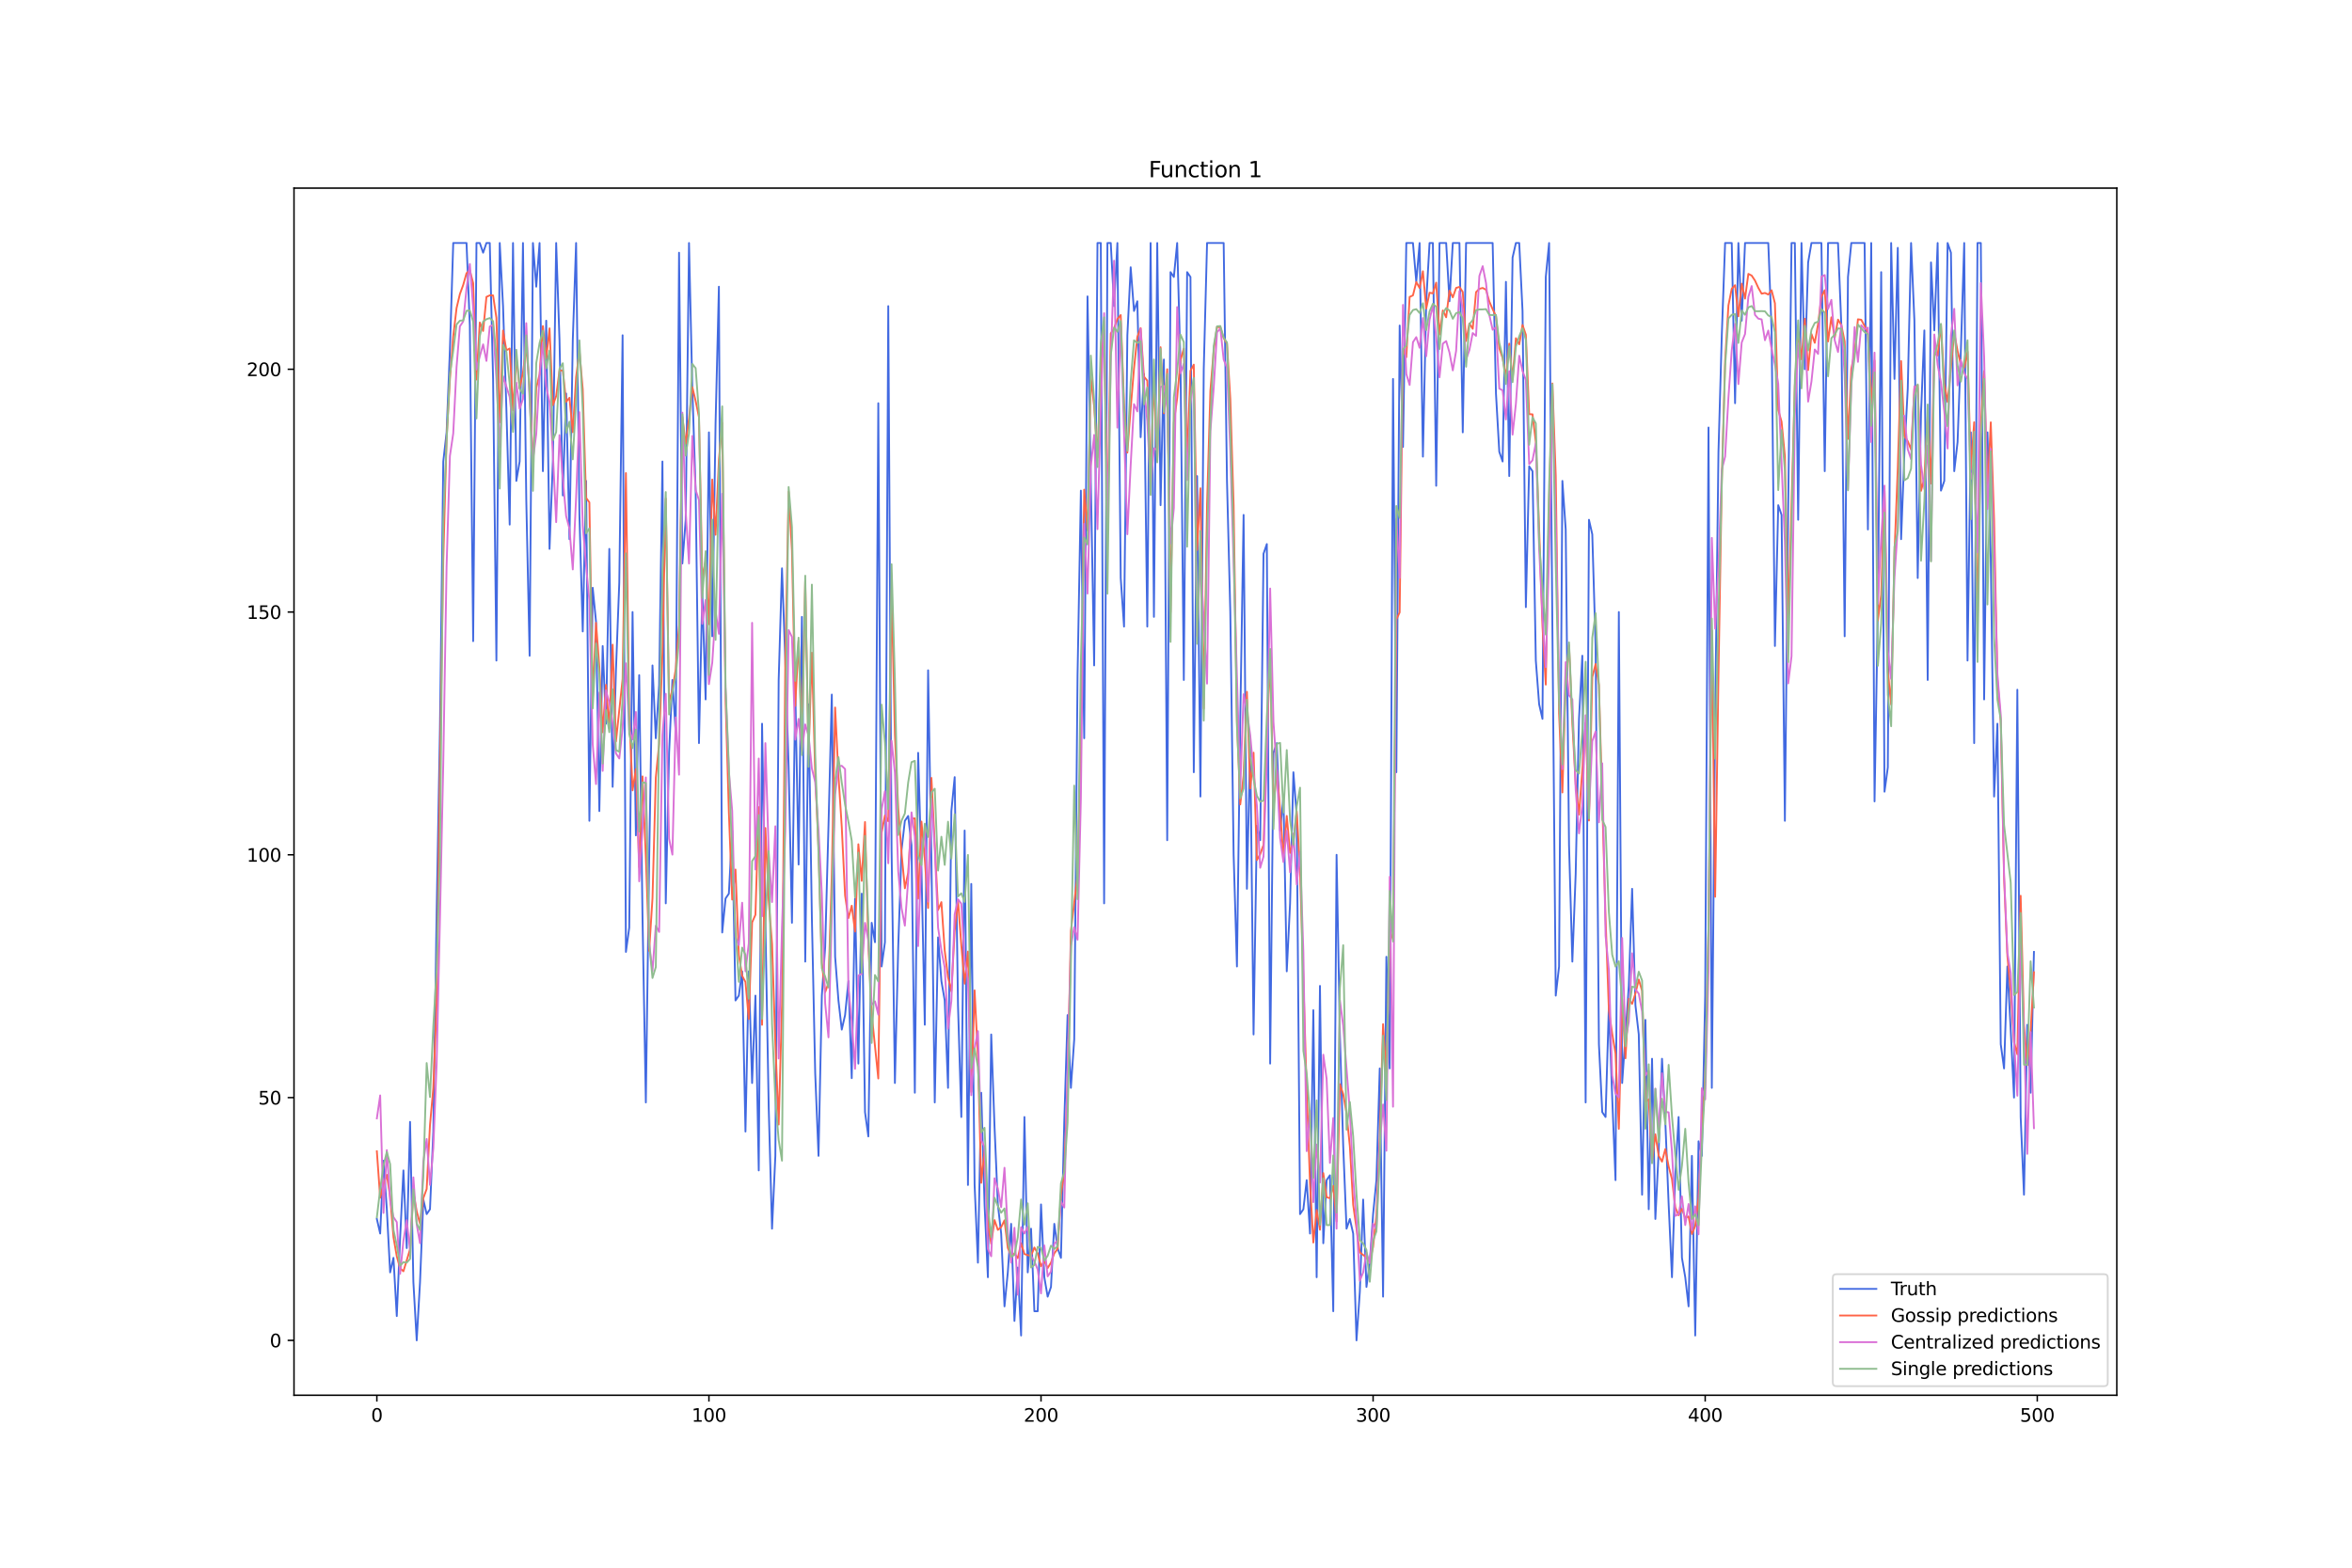 <?xml version="1.0" encoding="utf-8" standalone="no"?>
<!DOCTYPE svg PUBLIC "-//W3C//DTD SVG 1.1//EN"
  "http://www.w3.org/Graphics/SVG/1.1/DTD/svg11.dtd">
<svg xmlns:xlink="http://www.w3.org/1999/xlink" width="1296pt" height="864pt" viewBox="0 0 1296 864" xmlns="http://www.w3.org/2000/svg" version="1.1">
 <defs>
  <style type="text/css">*{stroke-linejoin: round; stroke-linecap: butt}</style>
 </defs>
 <g id="figure_1">
  <g id="patch_1">
   <path d="M 0 864 
L 1296 864 
L 1296 0 
L 0 0 
z
" style="fill: #ffffff"/>
  </g>
  <g id="axes_1">
   <g id="patch_2">
    <path d="M 162 768.96 
L 1166.4 768.96 
L 1166.4 103.68 
L 162 103.68 
z
" style="fill: #ffffff"/>
   </g>
   <g id="matplotlib.axis_1">
    <g id="xtick_1">
     <g id="line2d_1">
      <defs>
       <path id="me16c5928e4" d="M 0 0 
L 0 3.5 
" style="stroke: #000000; stroke-width: 0.8"/>
      </defs>
      <g>
       <use xlink:href="#me16c5928e4" x="207.655" y="768.96" style="stroke: #000000; stroke-width: 0.8"/>
      </g>
     </g>
     <g id="text_1">
      <!-- 0 -->
      <g transform="translate(204.473 783.558) scale(0.1 -0.1)">
       <defs>
        <path id="DejaVuSans-30" d="M 2034 4250 
Q 1547 4250 1301 3770 
Q 1056 3291 1056 2328 
Q 1056 1369 1301 889 
Q 1547 409 2034 409 
Q 2525 409 2770 889 
Q 3016 1369 3016 2328 
Q 3016 3291 2770 3770 
Q 2525 4250 2034 4250 
z
M 2034 4750 
Q 2819 4750 3233 4129 
Q 3647 3509 3647 2328 
Q 3647 1150 3233 529 
Q 2819 -91 2034 -91 
Q 1250 -91 836 529 
Q 422 1150 422 2328 
Q 422 3509 836 4129 
Q 1250 4750 2034 4750 
z
" transform="scale(0.016)"/>
       </defs>
       <use xlink:href="#DejaVuSans-30"/>
      </g>
     </g>
    </g>
    <g id="xtick_2">
     <g id="line2d_2">
      <g>
       <use xlink:href="#me16c5928e4" x="390.639" y="768.96" style="stroke: #000000; stroke-width: 0.8"/>
      </g>
     </g>
     <g id="text_2">
      <!-- 100 -->
      <g transform="translate(381.095 783.558) scale(0.1 -0.1)">
       <defs>
        <path id="DejaVuSans-31" d="M 794 531 
L 1825 531 
L 1825 4091 
L 703 3866 
L 703 4441 
L 1819 4666 
L 2450 4666 
L 2450 531 
L 3481 531 
L 3481 0 
L 794 0 
L 794 531 
z
" transform="scale(0.016)"/>
       </defs>
       <use xlink:href="#DejaVuSans-31"/>
       <use xlink:href="#DejaVuSans-30" x="63.623"/>
       <use xlink:href="#DejaVuSans-30" x="127.246"/>
      </g>
     </g>
    </g>
    <g id="xtick_3">
     <g id="line2d_3">
      <g>
       <use xlink:href="#me16c5928e4" x="573.623" y="768.96" style="stroke: #000000; stroke-width: 0.8"/>
      </g>
     </g>
     <g id="text_3">
      <!-- 200 -->
      <g transform="translate(564.079 783.558) scale(0.1 -0.1)">
       <defs>
        <path id="DejaVuSans-32" d="M 1228 531 
L 3431 531 
L 3431 0 
L 469 0 
L 469 531 
Q 828 903 1448 1529 
Q 2069 2156 2228 2338 
Q 2531 2678 2651 2914 
Q 2772 3150 2772 3378 
Q 2772 3750 2511 3984 
Q 2250 4219 1831 4219 
Q 1534 4219 1204 4116 
Q 875 4013 500 3803 
L 500 4441 
Q 881 4594 1212 4672 
Q 1544 4750 1819 4750 
Q 2544 4750 2975 4387 
Q 3406 4025 3406 3419 
Q 3406 3131 3298 2873 
Q 3191 2616 2906 2266 
Q 2828 2175 2409 1742 
Q 1991 1309 1228 531 
z
" transform="scale(0.016)"/>
       </defs>
       <use xlink:href="#DejaVuSans-32"/>
       <use xlink:href="#DejaVuSans-30" x="63.623"/>
       <use xlink:href="#DejaVuSans-30" x="127.246"/>
      </g>
     </g>
    </g>
    <g id="xtick_4">
     <g id="line2d_4">
      <g>
       <use xlink:href="#me16c5928e4" x="756.607" y="768.96" style="stroke: #000000; stroke-width: 0.8"/>
      </g>
     </g>
     <g id="text_4">
      <!-- 300 -->
      <g transform="translate(747.063 783.558) scale(0.1 -0.1)">
       <defs>
        <path id="DejaVuSans-33" d="M 2597 2516 
Q 3050 2419 3304 2112 
Q 3559 1806 3559 1356 
Q 3559 666 3084 287 
Q 2609 -91 1734 -91 
Q 1441 -91 1130 -33 
Q 819 25 488 141 
L 488 750 
Q 750 597 1062 519 
Q 1375 441 1716 441 
Q 2309 441 2620 675 
Q 2931 909 2931 1356 
Q 2931 1769 2642 2001 
Q 2353 2234 1838 2234 
L 1294 2234 
L 1294 2753 
L 1863 2753 
Q 2328 2753 2575 2939 
Q 2822 3125 2822 3475 
Q 2822 3834 2567 4026 
Q 2313 4219 1838 4219 
Q 1578 4219 1281 4162 
Q 984 4106 628 3988 
L 628 4550 
Q 988 4650 1302 4700 
Q 1616 4750 1894 4750 
Q 2613 4750 3031 4423 
Q 3450 4097 3450 3541 
Q 3450 3153 3228 2886 
Q 3006 2619 2597 2516 
z
" transform="scale(0.016)"/>
       </defs>
       <use xlink:href="#DejaVuSans-33"/>
       <use xlink:href="#DejaVuSans-30" x="63.623"/>
       <use xlink:href="#DejaVuSans-30" x="127.246"/>
      </g>
     </g>
    </g>
    <g id="xtick_5">
     <g id="line2d_5">
      <g>
       <use xlink:href="#me16c5928e4" x="939.591" y="768.96" style="stroke: #000000; stroke-width: 0.8"/>
      </g>
     </g>
     <g id="text_5">
      <!-- 400 -->
      <g transform="translate(930.047 783.558) scale(0.1 -0.1)">
       <defs>
        <path id="DejaVuSans-34" d="M 2419 4116 
L 825 1625 
L 2419 1625 
L 2419 4116 
z
M 2253 4666 
L 3047 4666 
L 3047 1625 
L 3713 1625 
L 3713 1100 
L 3047 1100 
L 3047 0 
L 2419 0 
L 2419 1100 
L 313 1100 
L 313 1709 
L 2253 4666 
z
" transform="scale(0.016)"/>
       </defs>
       <use xlink:href="#DejaVuSans-34"/>
       <use xlink:href="#DejaVuSans-30" x="63.623"/>
       <use xlink:href="#DejaVuSans-30" x="127.246"/>
      </g>
     </g>
    </g>
    <g id="xtick_6">
     <g id="line2d_6">
      <g>
       <use xlink:href="#me16c5928e4" x="1122.575" y="768.96" style="stroke: #000000; stroke-width: 0.8"/>
      </g>
     </g>
     <g id="text_6">
      <!-- 500 -->
      <g transform="translate(1113.032 783.558) scale(0.1 -0.1)">
       <defs>
        <path id="DejaVuSans-35" d="M 691 4666 
L 3169 4666 
L 3169 4134 
L 1269 4134 
L 1269 2991 
Q 1406 3038 1543 3061 
Q 1681 3084 1819 3084 
Q 2600 3084 3056 2656 
Q 3513 2228 3513 1497 
Q 3513 744 3044 326 
Q 2575 -91 1722 -91 
Q 1428 -91 1123 -41 
Q 819 9 494 109 
L 494 744 
Q 775 591 1075 516 
Q 1375 441 1709 441 
Q 2250 441 2565 725 
Q 2881 1009 2881 1497 
Q 2881 1984 2565 2268 
Q 2250 2553 1709 2553 
Q 1456 2553 1204 2497 
Q 953 2441 691 2322 
L 691 4666 
z
" transform="scale(0.016)"/>
       </defs>
       <use xlink:href="#DejaVuSans-35"/>
       <use xlink:href="#DejaVuSans-30" x="63.623"/>
       <use xlink:href="#DejaVuSans-30" x="127.246"/>
      </g>
     </g>
    </g>
   </g>
   <g id="matplotlib.axis_2">
    <g id="ytick_1">
     <g id="line2d_7">
      <defs>
       <path id="mf825d1dcf9" d="M 0 0 
L -3.5 0 
" style="stroke: #000000; stroke-width: 0.8"/>
      </defs>
      <g>
       <use xlink:href="#mf825d1dcf9" x="162" y="738.72" style="stroke: #000000; stroke-width: 0.8"/>
      </g>
     </g>
     <g id="text_7">
      <!-- 0 -->
      <g transform="translate(148.637 742.519) scale(0.1 -0.1)">
       <use xlink:href="#DejaVuSans-30"/>
      </g>
     </g>
    </g>
    <g id="ytick_2">
     <g id="line2d_8">
      <g>
       <use xlink:href="#mf825d1dcf9" x="162" y="604.915" style="stroke: #000000; stroke-width: 0.8"/>
      </g>
     </g>
     <g id="text_8">
      <!-- 50 -->
      <g transform="translate(142.275 608.714) scale(0.1 -0.1)">
       <use xlink:href="#DejaVuSans-35"/>
       <use xlink:href="#DejaVuSans-30" x="63.623"/>
      </g>
     </g>
    </g>
    <g id="ytick_3">
     <g id="line2d_9">
      <g>
       <use xlink:href="#mf825d1dcf9" x="162" y="471.109" style="stroke: #000000; stroke-width: 0.8"/>
      </g>
     </g>
     <g id="text_9">
      <!-- 100 -->
      <g transform="translate(135.912 474.909) scale(0.1 -0.1)">
       <use xlink:href="#DejaVuSans-31"/>
       <use xlink:href="#DejaVuSans-30" x="63.623"/>
       <use xlink:href="#DejaVuSans-30" x="127.246"/>
      </g>
     </g>
    </g>
    <g id="ytick_4">
     <g id="line2d_10">
      <g>
       <use xlink:href="#mf825d1dcf9" x="162" y="337.304" style="stroke: #000000; stroke-width: 0.8"/>
      </g>
     </g>
     <g id="text_10">
      <!-- 150 -->
      <g transform="translate(135.912 341.103) scale(0.1 -0.1)">
       <use xlink:href="#DejaVuSans-31"/>
       <use xlink:href="#DejaVuSans-35" x="63.623"/>
       <use xlink:href="#DejaVuSans-30" x="127.246"/>
      </g>
     </g>
    </g>
    <g id="ytick_5">
     <g id="line2d_11">
      <g>
       <use xlink:href="#mf825d1dcf9" x="162" y="203.499" style="stroke: #000000; stroke-width: 0.8"/>
      </g>
     </g>
     <g id="text_11">
      <!-- 200 -->
      <g transform="translate(135.912 207.298) scale(0.1 -0.1)">
       <use xlink:href="#DejaVuSans-32"/>
       <use xlink:href="#DejaVuSans-30" x="63.623"/>
       <use xlink:href="#DejaVuSans-30" x="127.246"/>
      </g>
     </g>
    </g>
   </g>
   <g id="line2d_12">
    <path d="M 207.655 671.817 
L 209.484 679.846 
L 211.314 639.704 
L 213.144 666.465 
L 214.974 701.255 
L 216.804 693.226 
L 218.634 725.339 
L 220.463 682.522 
L 222.293 645.056 
L 224.123 687.874 
L 225.953 618.295 
L 227.783 706.607 
L 229.613 738.72 
L 231.442 706.607 
L 233.272 661.113 
L 235.102 669.141 
L 236.932 666.465 
L 238.762 623.647 
L 240.592 503.223 
L 242.422 401.531 
L 244.251 254.345 
L 246.081 238.288 
L 247.911 192.794 
L 249.741 133.92 
L 257.06 133.92 
L 258.89 179.414 
L 260.72 353.361 
L 262.55 133.92 
L 264.38 133.92 
L 266.209 139.272 
L 268.039 133.92 
L 269.869 133.92 
L 271.699 208.851 
L 273.529 364.065 
L 275.359 133.92 
L 277.189 168.709 
L 279.018 224.908 
L 280.848 289.134 
L 282.678 133.92 
L 284.508 265.049 
L 286.338 254.345 
L 288.168 133.92 
L 289.997 275.754 
L 291.827 361.389 
L 293.657 133.92 
L 295.487 158.005 
L 297.317 133.92 
L 299.147 259.697 
L 300.976 176.738 
L 302.806 302.515 
L 304.636 254.345 
L 306.466 133.92 
L 308.296 187.442 
L 310.126 273.078 
L 311.956 216.879 
L 313.785 297.162 
L 315.615 187.442 
L 317.445 133.92 
L 319.275 283.782 
L 321.105 348.008 
L 322.935 265.049 
L 324.764 452.377 
L 326.594 323.924 
L 328.424 342.656 
L 330.254 447.024 
L 332.084 356.037 
L 333.914 398.855 
L 335.743 302.515 
L 337.573 433.644 
L 339.403 369.417 
L 341.233 321.247 
L 343.063 184.766 
L 344.893 524.632 
L 346.723 511.251 
L 348.552 337.304 
L 350.382 460.405 
L 352.212 372.093 
L 354.042 505.899 
L 355.872 607.591 
L 357.702 473.785 
L 359.531 366.741 
L 361.361 406.883 
L 363.191 377.446 
L 365.021 254.345 
L 366.851 497.87 
L 368.681 414.911 
L 370.51 374.77 
L 372.34 404.207 
L 374.17 139.272 
L 376 310.543 
L 377.83 286.458 
L 379.66 133.92 
L 381.489 214.203 
L 383.319 270.401 
L 385.149 409.559 
L 386.979 326.6 
L 388.809 385.474 
L 390.639 238.288 
L 392.469 350.685 
L 394.298 232.936 
L 396.128 158.005 
L 397.958 513.927 
L 399.788 495.194 
L 401.618 492.518 
L 403.448 457.729 
L 405.277 551.393 
L 407.107 548.716 
L 408.937 535.336 
L 410.767 623.647 
L 412.597 535.336 
L 414.427 596.886 
L 416.256 548.716 
L 418.086 645.056 
L 419.916 398.855 
L 421.746 508.575 
L 423.576 610.267 
L 425.406 677.17 
L 427.236 637.028 
L 429.065 374.77 
L 430.895 313.219 
L 432.725 364.065 
L 434.555 422.939 
L 436.385 508.575 
L 438.215 380.122 
L 440.044 476.462 
L 441.874 339.98 
L 443.704 529.984 
L 445.534 388.15 
L 447.364 505.899 
L 449.194 591.534 
L 451.023 637.028 
L 452.853 548.716 
L 454.683 521.955 
L 456.513 455.053 
L 458.343 382.798 
L 460.173 527.308 
L 462.003 551.393 
L 463.832 567.449 
L 465.662 559.421 
L 467.492 540.688 
L 469.322 594.21 
L 471.152 495.194 
L 472.982 586.182 
L 474.811 492.518 
L 476.641 612.943 
L 478.471 626.324 
L 480.301 508.575 
L 482.131 519.279 
L 483.961 222.232 
L 485.79 532.66 
L 487.62 519.279 
L 489.45 168.709 
L 491.28 468.433 
L 493.11 596.886 
L 494.94 521.955 
L 496.77 468.433 
L 498.599 452.377 
L 500.429 449.701 
L 502.259 465.757 
L 504.089 602.239 
L 505.919 414.911 
L 507.749 479.138 
L 509.578 564.773 
L 511.408 369.417 
L 513.238 473.785 
L 515.068 607.591 
L 516.898 516.603 
L 518.728 540.688 
L 520.557 551.393 
L 522.387 599.562 
L 524.217 447.024 
L 526.047 428.292 
L 527.877 554.069 
L 529.707 615.619 
L 531.536 457.729 
L 533.366 653.085 
L 535.196 487.166 
L 537.026 653.085 
L 538.856 695.902 
L 540.686 602.239 
L 542.516 663.789 
L 544.345 703.931 
L 546.175 570.125 
L 548.005 620.971 
L 549.835 663.789 
L 551.665 679.846 
L 553.495 719.987 
L 555.324 701.255 
L 557.154 674.493 
L 558.984 728.016 
L 560.814 698.578 
L 562.644 736.044 
L 564.474 615.619 
L 566.303 701.255 
L 568.133 677.17 
L 569.963 722.663 
L 571.793 722.663 
L 573.623 663.789 
L 575.453 703.931 
L 577.283 714.635 
L 579.112 709.283 
L 580.942 674.493 
L 582.772 687.874 
L 584.602 693.226 
L 586.432 618.295 
L 588.262 559.421 
L 590.091 599.562 
L 591.921 572.801 
L 593.751 372.093 
L 595.581 270.401 
L 597.411 406.883 
L 599.241 163.357 
L 602.9 366.741 
L 604.73 133.92 
L 606.56 133.92 
L 608.39 497.87 
L 610.22 133.92 
L 612.05 133.92 
L 613.879 168.709 
L 615.709 133.92 
L 617.539 318.571 
L 619.369 345.332 
L 621.199 184.766 
L 623.029 147.301 
L 624.858 171.385 
L 626.688 166.033 
L 628.518 240.964 
L 630.348 206.175 
L 632.178 345.332 
L 634.008 133.92 
L 635.837 339.98 
L 637.667 133.92 
L 639.497 278.43 
L 641.327 198.147 
L 643.157 463.081 
L 644.987 149.977 
L 646.817 152.653 
L 648.646 133.92 
L 650.476 200.823 
L 652.306 374.77 
L 654.136 149.977 
L 655.966 152.653 
L 657.796 425.616 
L 659.625 262.373 
L 661.455 438.996 
L 663.285 203.499 
L 665.115 133.92 
L 674.264 133.92 
L 676.094 265.049 
L 677.924 337.304 
L 679.754 471.109 
L 681.583 532.66 
L 683.413 396.178 
L 685.243 283.782 
L 687.073 489.842 
L 688.903 409.559 
L 690.733 570.125 
L 692.563 455.053 
L 694.392 463.081 
L 696.222 305.191 
L 698.052 299.839 
L 699.882 586.182 
L 701.712 414.911 
L 703.542 409.559 
L 705.371 457.729 
L 707.201 438.996 
L 709.031 535.336 
L 710.861 497.87 
L 712.691 425.616 
L 714.521 449.701 
L 716.35 669.141 
L 718.18 666.465 
L 720.01 650.408 
L 721.84 679.846 
L 723.67 556.745 
L 725.5 703.931 
L 727.33 543.364 
L 729.159 685.198 
L 730.989 650.408 
L 732.819 647.732 
L 734.649 722.663 
L 736.479 471.109 
L 738.309 570.125 
L 740.138 631.676 
L 741.968 677.17 
L 743.798 671.817 
L 745.628 679.846 
L 747.458 738.72 
L 749.288 711.959 
L 751.117 661.113 
L 752.947 709.283 
L 754.777 695.902 
L 756.607 669.141 
L 758.437 650.408 
L 760.267 588.858 
L 762.097 714.635 
L 763.926 527.308 
L 765.756 588.858 
L 767.586 208.851 
L 769.416 425.616 
L 771.246 179.414 
L 773.076 246.316 
L 774.905 133.92 
L 778.565 133.92 
L 780.395 155.329 
L 782.225 133.92 
L 784.055 251.669 
L 785.884 166.033 
L 787.714 133.92 
L 789.544 133.92 
L 791.374 267.725 
L 793.204 133.92 
L 796.864 133.92 
L 798.693 166.033 
L 800.523 133.92 
L 804.183 133.92 
L 806.013 238.288 
L 807.843 133.92 
L 822.481 133.92 
L 824.311 216.879 
L 826.141 248.993 
L 827.971 254.345 
L 829.801 155.329 
L 831.63 262.373 
L 833.46 141.948 
L 835.29 133.92 
L 837.12 133.92 
L 838.95 171.385 
L 840.78 334.628 
L 842.61 257.021 
L 844.439 259.697 
L 846.269 364.065 
L 848.099 388.15 
L 849.929 396.178 
L 851.759 152.653 
L 853.589 133.92 
L 855.418 348.008 
L 857.248 548.716 
L 859.078 532.66 
L 860.908 265.049 
L 862.738 291.81 
L 864.568 465.757 
L 866.397 529.984 
L 868.227 481.814 
L 870.057 396.178 
L 871.887 361.389 
L 873.717 607.591 
L 875.547 286.458 
L 877.377 294.486 
L 879.206 356.037 
L 881.036 575.478 
L 882.866 612.943 
L 884.696 615.619 
L 886.526 554.069 
L 888.356 604.915 
L 890.185 650.408 
L 892.015 337.304 
L 893.845 596.886 
L 897.505 543.364 
L 899.335 489.842 
L 901.164 554.069 
L 902.994 570.125 
L 904.824 658.437 
L 906.654 562.097 
L 908.484 666.465 
L 910.314 583.506 
L 912.144 671.817 
L 913.973 634.352 
L 915.803 583.506 
L 917.633 618.295 
L 919.463 663.789 
L 921.293 703.931 
L 923.123 647.732 
L 924.952 615.619 
L 926.782 693.226 
L 928.612 703.931 
L 930.442 719.987 
L 932.272 637.028 
L 934.102 736.044 
L 935.931 629 
L 937.761 637.028 
L 939.591 548.716 
L 941.421 235.612 
L 943.251 599.562 
L 945.081 396.178 
L 946.911 248.993 
L 948.74 184.766 
L 950.57 133.92 
L 954.23 133.92 
L 956.06 222.232 
L 957.89 133.92 
L 959.719 176.738 
L 961.549 133.92 
L 974.358 133.92 
L 976.188 182.09 
L 978.018 356.037 
L 979.848 278.43 
L 981.678 283.782 
L 983.507 452.377 
L 985.337 278.43 
L 987.167 133.92 
L 988.997 133.92 
L 990.827 286.458 
L 992.657 133.92 
L 994.486 203.499 
L 996.316 144.624 
L 998.146 133.92 
L 1003.636 133.92 
L 1005.465 259.697 
L 1007.295 133.92 
L 1012.785 133.92 
L 1014.615 179.414 
L 1016.444 350.685 
L 1018.274 152.653 
L 1020.104 133.92 
L 1027.424 133.92 
L 1029.253 291.81 
L 1031.083 133.92 
L 1032.913 441.672 
L 1034.743 334.628 
L 1036.573 149.977 
L 1038.403 436.32 
L 1040.232 422.939 
L 1042.062 133.92 
L 1043.892 208.851 
L 1045.722 136.596 
L 1047.552 297.162 
L 1049.382 248.993 
L 1051.211 214.203 
L 1053.041 133.92 
L 1054.871 176.738 
L 1056.701 318.571 
L 1058.531 227.584 
L 1060.361 182.09 
L 1062.191 374.77 
L 1064.02 144.624 
L 1065.85 182.09 
L 1067.68 133.92 
L 1069.51 270.401 
L 1071.34 265.049 
L 1073.17 133.92 
L 1074.999 139.272 
L 1076.829 259.697 
L 1078.659 243.64 
L 1080.489 192.794 
L 1082.319 133.92 
L 1084.149 364.065 
L 1085.978 238.288 
L 1087.808 409.559 
L 1089.638 133.92 
L 1091.468 133.92 
L 1093.298 385.474 
L 1095.128 238.288 
L 1096.958 307.867 
L 1098.787 438.996 
L 1100.617 398.855 
L 1102.447 575.478 
L 1104.277 588.858 
L 1106.107 532.66 
L 1107.937 567.449 
L 1109.766 604.915 
L 1111.596 380.122 
L 1113.426 615.619 
L 1115.256 658.437 
L 1117.086 564.773 
L 1118.916 602.239 
L 1120.745 524.632 
L 1120.745 524.632 
" clip-path="url(#pae6d584f14)" style="fill: none; stroke: #4169e1; stroke-linecap: square"/>
   </g>
   <g id="line2d_13">
    <path d="M 207.655 634.51 
L 209.484 660.113 
L 211.314 652.548 
L 213.144 647.48 
L 214.974 659.569 
L 216.804 681.8 
L 218.634 692.43 
L 220.463 699.037 
L 222.293 700.645 
L 225.953 688.499 
L 227.783 657.084 
L 229.613 667.604 
L 231.442 674.409 
L 233.272 660.306 
L 235.102 655.286 
L 236.932 620.051 
L 238.762 599.742 
L 240.592 553.382 
L 242.422 424.1 
L 244.251 308.686 
L 246.081 241.801 
L 247.911 208.967 
L 249.741 185.421 
L 251.571 169.818 
L 253.401 162.086 
L 255.23 157.048 
L 257.06 150.568 
L 258.89 148.962 
L 260.72 156.074 
L 262.55 209.17 
L 264.38 177.723 
L 266.209 182.387 
L 268.039 163.621 
L 269.869 162.789 
L 271.699 162.801 
L 273.529 175.107 
L 275.359 232.804 
L 277.189 182.162 
L 279.018 193.045 
L 280.848 192.062 
L 282.678 226.161 
L 284.508 196.85 
L 286.338 213.985 
L 288.168 205.342 
L 289.997 191.379 
L 291.827 212.781 
L 293.657 257.034 
L 295.487 213.786 
L 297.317 206.353 
L 299.147 179.688 
L 300.976 197.493 
L 302.806 180.96 
L 304.636 223.314 
L 306.466 218.279 
L 308.296 204.206 
L 310.126 204.165 
L 311.956 221.47 
L 313.785 219.227 
L 315.615 238.182 
L 317.445 207.892 
L 319.275 193.451 
L 321.105 214.585 
L 322.935 274.367 
L 324.764 276.872 
L 326.594 384.712 
L 328.424 343.262 
L 330.254 367.668 
L 332.084 403.599 
L 333.914 377.446 
L 335.743 401.425 
L 337.573 355.295 
L 339.403 408.616 
L 343.063 374.251 
L 344.893 260.728 
L 346.723 393.734 
L 348.552 435.597 
L 350.382 423.89 
L 352.212 477.906 
L 354.042 427.883 
L 355.872 472.073 
L 357.702 524.061 
L 359.531 495.128 
L 361.361 428.544 
L 363.191 410.042 
L 365.021 360.268 
L 366.851 274.76 
L 368.681 386.827 
L 370.51 380.023 
L 372.34 368.828 
L 374.17 344.404 
L 376 229.753 
L 377.83 244.639 
L 379.66 230.604 
L 381.489 213.351 
L 383.319 221.021 
L 385.149 229.942 
L 386.979 318.429 
L 388.809 309.45 
L 390.639 344.049 
L 392.469 264.289 
L 394.298 294.731 
L 396.128 253.518 
L 397.958 232.984 
L 399.788 385.243 
L 401.618 447.536 
L 403.448 495.786 
L 405.277 479.22 
L 407.107 526.313 
L 408.937 537.734 
L 410.767 541.208 
L 412.597 561.615 
L 414.427 508.358 
L 416.256 504.171 
L 418.086 444.835 
L 419.916 564.81 
L 421.746 456.335 
L 423.576 496.377 
L 425.406 520.319 
L 427.236 574.696 
L 429.065 619.776 
L 430.895 554.063 
L 432.725 364.408 
L 434.555 270.976 
L 436.385 303.393 
L 438.215 389.03 
L 440.044 353.288 
L 441.874 407.136 
L 443.704 320.335 
L 445.534 415.669 
L 447.364 359.704 
L 449.194 426.457 
L 451.023 467.579 
L 452.853 530.802 
L 454.683 546.815 
L 456.513 541.775 
L 458.343 482.356 
L 460.173 389.923 
L 462.003 427.365 
L 463.832 455.87 
L 465.662 493.516 
L 467.492 506.009 
L 469.322 499.154 
L 471.152 513.431 
L 472.982 465.283 
L 474.811 485.476 
L 476.641 453.042 
L 478.471 520.304 
L 480.301 558.649 
L 483.961 594.402 
L 485.79 458.86 
L 487.62 449.406 
L 489.45 452.63 
L 491.28 325.096 
L 493.11 404.841 
L 494.94 445.227 
L 496.77 470.356 
L 498.599 489.562 
L 500.429 481.02 
L 502.259 451.2 
L 504.089 451.022 
L 505.919 495.3 
L 507.749 452.789 
L 509.578 473.43 
L 511.408 500.427 
L 513.238 428.723 
L 516.898 501.545 
L 518.728 497.197 
L 520.557 523.887 
L 522.387 538.537 
L 524.217 546.33 
L 526.047 513.15 
L 527.877 496.225 
L 529.707 520.951 
L 531.536 542.13 
L 533.366 524.43 
L 535.196 601.77 
L 537.026 545.811 
L 538.856 582.708 
L 540.686 651.902 
L 542.516 633.967 
L 544.345 674.782 
L 546.175 685.492 
L 548.005 672.415 
L 549.835 677.821 
L 551.665 676.283 
L 553.495 672.552 
L 555.324 687.685 
L 557.154 692.234 
L 558.984 690.852 
L 560.814 693.396 
L 562.644 685.21 
L 564.474 691.123 
L 566.303 691.782 
L 568.133 692.038 
L 569.963 687.518 
L 571.793 690.75 
L 573.623 697.871 
L 575.453 695.04 
L 577.283 698.86 
L 579.112 695.863 
L 580.942 690.749 
L 582.772 688.295 
L 584.602 658.526 
L 586.432 646.058 
L 588.262 596.493 
L 590.091 513.036 
L 593.751 482.042 
L 595.581 405.276 
L 597.411 269.865 
L 599.241 292.288 
L 601.07 207.74 
L 602.9 223.932 
L 604.73 252.142 
L 606.56 203.022 
L 608.39 181.828 
L 610.22 284.901 
L 612.05 183.757 
L 613.879 181.002 
L 615.709 175.774 
L 617.539 173.637 
L 619.369 222.438 
L 621.199 249.446 
L 623.029 224.983 
L 624.858 203.056 
L 626.688 185.705 
L 628.518 180.82 
L 630.348 207.551 
L 632.178 209.791 
L 634.008 262.47 
L 635.837 209.46 
L 637.667 253.661 
L 639.497 191.355 
L 641.327 227.766 
L 643.157 203.484 
L 644.987 337.483 
L 646.817 233.076 
L 648.646 219.377 
L 650.476 198.362 
L 652.306 192.05 
L 654.136 251.914 
L 655.966 204.313 
L 657.796 200.966 
L 659.625 303.117 
L 661.455 269.105 
L 663.285 390.526 
L 665.115 277.974 
L 666.945 215.356 
L 668.775 193.152 
L 670.604 180.145 
L 672.434 180.413 
L 674.264 186.336 
L 676.094 189.446 
L 677.924 219.841 
L 679.754 278.719 
L 681.583 397.501 
L 683.413 443.346 
L 685.243 427.415 
L 687.073 381.265 
L 688.903 434.569 
L 690.733 414.794 
L 692.563 474.016 
L 694.392 470.758 
L 696.222 465.64 
L 698.052 407.424 
L 699.882 361.554 
L 701.712 445.552 
L 703.542 424.221 
L 705.371 446.827 
L 707.201 472.546 
L 709.031 449.676 
L 710.861 470.053 
L 712.691 463.86 
L 714.521 447.174 
L 716.35 479.971 
L 720.01 600.387 
L 721.84 651.862 
L 723.67 684.803 
L 725.5 666.912 
L 727.33 677.744 
L 729.159 646.526 
L 730.989 659.812 
L 732.819 660.37 
L 734.649 653.544 
L 736.479 673.219 
L 738.309 597.505 
L 740.138 602.998 
L 741.968 613.694 
L 743.798 631.694 
L 745.628 663.966 
L 749.288 690.185 
L 752.947 693.063 
L 754.777 695.608 
L 756.607 687.175 
L 758.437 669.624 
L 760.267 626.898 
L 762.097 564.452 
L 763.926 592.522 
L 765.756 519.418 
L 767.586 514.108 
L 769.416 341.474 
L 771.246 337.497 
L 773.076 192.357 
L 774.905 196.879 
L 776.735 163.636 
L 778.565 162.792 
L 780.395 155.422 
L 782.225 158.715 
L 784.055 149.503 
L 785.884 170.057 
L 787.714 161.319 
L 789.544 161.689 
L 791.374 155.767 
L 793.204 184.351 
L 795.034 171.097 
L 796.864 174.86 
L 798.693 160.174 
L 800.523 163.878 
L 802.353 158.681 
L 804.183 158.127 
L 806.013 160.897 
L 807.843 187.937 
L 809.672 178.291 
L 811.502 181.212 
L 813.332 161 
L 815.162 159.168 
L 816.992 158.7 
L 818.822 159.676 
L 820.651 166.178 
L 822.481 170.408 
L 824.311 174.233 
L 826.141 192.014 
L 827.971 197.31 
L 829.801 207.774 
L 831.63 189.383 
L 833.46 209.055 
L 835.29 186.391 
L 837.12 189.761 
L 838.95 179.113 
L 840.78 184.505 
L 842.61 228.258 
L 844.439 228.345 
L 846.269 243.585 
L 848.099 291.132 
L 849.929 345.094 
L 851.759 377.314 
L 853.589 276.486 
L 855.418 211.329 
L 857.248 262.31 
L 859.078 393.204 
L 860.908 436.755 
L 862.738 375.638 
L 864.568 355.648 
L 866.397 398.902 
L 868.227 432.23 
L 870.057 448.953 
L 871.887 424.735 
L 873.717 398.37 
L 875.547 452.23 
L 877.377 373.161 
L 879.206 365.977 
L 881.036 377.567 
L 884.696 505.879 
L 886.526 556.822 
L 888.356 569.705 
L 890.185 580.539 
L 892.015 622.145 
L 893.845 550.612 
L 895.675 583.245 
L 897.505 550.483 
L 899.335 553.257 
L 901.164 547.479 
L 902.994 539.856 
L 904.824 546.051 
L 906.654 607.338 
L 908.484 605.854 
L 910.314 640.319 
L 912.144 625.142 
L 913.973 636.985 
L 915.803 640.223 
L 917.633 633.274 
L 919.463 642.873 
L 921.293 649.822 
L 923.123 665.434 
L 924.952 669.767 
L 926.782 666.201 
L 928.612 671.247 
L 930.442 670.413 
L 932.272 680.063 
L 934.102 675.712 
L 935.931 660.072 
L 937.761 623.479 
L 939.591 593.824 
L 941.421 511.89 
L 943.251 347.558 
L 945.081 494.252 
L 946.911 372.112 
L 948.74 264.684 
L 950.57 199.051 
L 952.4 168.319 
L 954.23 159.138 
L 956.06 157.168 
L 957.89 174.314 
L 959.719 156.349 
L 961.549 164.565 
L 963.379 150.938 
L 965.209 151.877 
L 967.039 154.628 
L 968.869 158.621 
L 970.698 161.865 
L 972.528 161.455 
L 974.358 162.323 
L 976.188 159.968 
L 978.018 167.143 
L 979.848 225.968 
L 981.678 232.386 
L 983.507 251.415 
L 985.337 342.838 
L 988.997 212.55 
L 990.827 182.906 
L 992.657 198.053 
L 994.486 175.668 
L 996.316 203.954 
L 998.146 184.066 
L 999.976 188.943 
L 1001.806 178.59 
L 1003.636 163.521 
L 1005.465 159.933 
L 1007.295 188.194 
L 1009.125 174.882 
L 1010.955 186.193 
L 1012.785 176.15 
L 1014.615 179.214 
L 1016.444 188.189 
L 1018.274 241.908 
L 1020.104 203.284 
L 1021.934 194.124 
L 1023.764 175.964 
L 1025.594 176.237 
L 1027.424 179.621 
L 1029.253 183.339 
L 1031.083 222.596 
L 1032.913 198.694 
L 1034.743 342.001 
L 1036.573 327.847 
L 1038.403 270.666 
L 1040.232 370.084 
L 1042.062 388.274 
L 1043.892 304.878 
L 1045.722 257.927 
L 1047.552 199.004 
L 1049.382 240.291 
L 1051.211 243.162 
L 1053.041 247.716 
L 1054.871 213.958 
L 1056.701 212.248 
L 1058.531 270.517 
L 1060.361 263.417 
L 1062.191 229.277 
L 1064.02 266.518 
L 1065.85 194.738 
L 1067.68 195.97 
L 1069.51 178.846 
L 1071.34 211.469 
L 1073.17 221.544 
L 1076.829 183.418 
L 1078.659 193.406 
L 1080.489 201.065 
L 1082.319 202.573 
L 1084.149 193.713 
L 1085.978 258.631 
L 1087.808 232.705 
L 1089.638 343.822 
L 1091.468 234.42 
L 1093.298 204.431 
L 1095.128 272.024 
L 1096.958 232.757 
L 1098.787 286.676 
L 1100.617 374.443 
L 1102.447 397.543 
L 1104.277 483.773 
L 1106.107 526.923 
L 1107.937 546.445 
L 1109.766 574.413 
L 1111.596 581.047 
L 1113.426 493.683 
L 1115.256 565.036 
L 1117.086 586.972 
L 1118.916 568.656 
L 1120.745 535.849 
L 1120.745 535.849 
" clip-path="url(#pae6d584f14)" style="fill: none; stroke: #ff6347; stroke-linecap: square"/>
   </g>
   <g id="line2d_14">
    <path d="M 207.655 616.378 
L 209.484 603.713 
L 211.314 668.5 
L 213.144 633.883 
L 214.974 661.67 
L 216.804 670.769 
L 218.634 673.542 
L 220.463 702.045 
L 222.293 683.788 
L 224.123 672.439 
L 225.953 689.409 
L 227.783 648.879 
L 229.613 674.816 
L 231.442 685.168 
L 233.272 640.219 
L 235.102 627.729 
L 236.932 653.052 
L 238.762 632.855 
L 240.592 586.334 
L 242.422 506.053 
L 244.251 420.591 
L 246.081 312.069 
L 247.911 251.288 
L 249.741 238.908 
L 251.571 202.299 
L 253.401 179.878 
L 255.23 177.159 
L 257.06 159.097 
L 258.89 145.487 
L 260.72 169.629 
L 262.55 203.668 
L 264.38 196.314 
L 266.209 189.798 
L 268.039 198.907 
L 269.869 179.938 
L 271.699 179.097 
L 273.529 208.86 
L 275.359 246.695 
L 277.189 207.315 
L 280.848 218.725 
L 282.678 236.541 
L 284.508 210.92 
L 286.338 225.225 
L 288.168 219.933 
L 289.997 178.105 
L 291.827 220.578 
L 293.657 253.545 
L 295.487 239.204 
L 297.317 206.794 
L 299.147 188.798 
L 300.976 213.132 
L 302.806 221.591 
L 304.636 249.624 
L 306.466 287.785 
L 308.296 239.806 
L 310.126 263.811 
L 311.956 284.424 
L 313.785 291.398 
L 315.615 313.844 
L 317.445 274.189 
L 319.275 227.121 
L 321.105 289.651 
L 322.935 311.721 
L 324.764 330.997 
L 326.594 410.282 
L 328.424 432.144 
L 330.254 381.662 
L 332.084 424.865 
L 333.914 380.486 
L 335.743 387.118 
L 337.573 398.427 
L 339.403 415.193 
L 341.233 418.042 
L 343.063 401.42 
L 344.893 365.57 
L 346.723 402.421 
L 348.552 407.517 
L 350.382 392.414 
L 352.212 485.729 
L 355.872 428.467 
L 357.702 519.895 
L 359.531 535.28 
L 361.361 510.203 
L 363.191 513.615 
L 365.021 404.982 
L 366.851 382.376 
L 368.681 462.228 
L 370.51 471.007 
L 372.34 395.347 
L 374.17 426.963 
L 376 227.402 
L 377.83 281.615 
L 379.66 310.57 
L 381.489 240.272 
L 383.319 270.052 
L 385.149 275.585 
L 386.979 343.782 
L 388.809 330.634 
L 390.639 377.057 
L 392.469 365.207 
L 394.298 336.823 
L 396.128 349.336 
L 397.958 272.097 
L 399.788 379.138 
L 401.618 425.149 
L 403.448 446.849 
L 405.277 516.489 
L 407.107 520.905 
L 408.937 497.524 
L 410.767 535.3 
L 412.597 519.899 
L 414.427 343.266 
L 416.256 479.224 
L 418.086 418.042 
L 419.916 504.981 
L 421.746 409.569 
L 423.576 469.952 
L 425.406 497.147 
L 427.236 455.377 
L 429.065 583.383 
L 430.895 511.154 
L 432.725 457.81 
L 434.555 347.231 
L 436.385 351.031 
L 438.215 407.643 
L 440.044 396.186 
L 441.874 414.088 
L 443.704 399.245 
L 445.534 405.536 
L 447.364 423.588 
L 449.194 430.936 
L 451.023 457.415 
L 452.853 492.704 
L 454.683 552.967 
L 456.513 571.714 
L 460.173 437.959 
L 462.003 422.41 
L 463.832 422.04 
L 465.662 423.847 
L 467.492 544.761 
L 469.322 562.764 
L 471.152 589.042 
L 472.982 537.654 
L 474.811 536.668 
L 476.641 508.63 
L 478.471 518.121 
L 480.301 553.795 
L 482.131 551.844 
L 483.961 559.174 
L 485.79 446.177 
L 487.62 436.089 
L 489.45 475.787 
L 491.28 408.254 
L 493.11 425.744 
L 494.94 480.167 
L 496.77 500.54 
L 498.599 510.147 
L 500.429 484.974 
L 502.259 447.716 
L 504.089 461.039 
L 505.919 521.425 
L 507.749 469.337 
L 509.578 457.416 
L 511.408 496.933 
L 513.238 440.099 
L 515.068 467.518 
L 516.898 511.204 
L 518.728 523.759 
L 520.557 533.206 
L 522.387 566.984 
L 524.217 551.638 
L 526.047 503.945 
L 527.877 495.622 
L 529.707 498.048 
L 531.536 529.325 
L 533.366 539.466 
L 535.196 603.622 
L 537.026 577.825 
L 538.856 568.28 
L 540.686 628.399 
L 542.516 632.144 
L 544.345 688.299 
L 546.175 692.373 
L 548.005 649.364 
L 549.835 655.015 
L 551.665 665.305 
L 553.495 643.598 
L 555.324 679.193 
L 557.154 695.903 
L 558.984 676.661 
L 560.814 713.562 
L 562.644 676.349 
L 564.474 679.848 
L 566.303 676.207 
L 568.133 692.226 
L 569.963 695.069 
L 571.793 699.714 
L 573.623 712.836 
L 575.453 686.401 
L 577.283 703.448 
L 579.112 700.741 
L 580.942 685.351 
L 582.772 683.749 
L 584.602 662.112 
L 586.432 665.518 
L 588.262 590.338 
L 590.091 521.567 
L 591.921 511.001 
L 593.751 517.916 
L 595.581 440.204 
L 597.411 288.704 
L 599.241 327.146 
L 601.07 257.181 
L 602.9 239.69 
L 604.73 291.631 
L 606.56 224.967 
L 608.39 172.616 
L 610.22 291.129 
L 612.05 199.428 
L 613.879 143.677 
L 615.709 235.688 
L 617.539 177.918 
L 619.369 238.465 
L 621.199 294.437 
L 623.029 256.224 
L 624.858 222.749 
L 626.688 226.731 
L 628.518 181.143 
L 630.348 212.904 
L 632.178 232.248 
L 634.008 267.713 
L 635.837 247.093 
L 637.667 247.949 
L 639.497 213.25 
L 641.327 212.683 
L 643.157 224.884 
L 644.987 299.538 
L 646.817 279.996 
L 648.646 169.231 
L 650.476 205.714 
L 652.306 200.509 
L 654.136 264.651 
L 655.966 222.849 
L 657.796 208.752 
L 659.625 350.729 
L 661.455 307.186 
L 665.115 376.772 
L 666.945 237.661 
L 668.775 213.718 
L 670.604 183.137 
L 672.434 180.99 
L 674.264 198.159 
L 676.094 202.67 
L 677.924 248.597 
L 683.413 434.869 
L 685.243 382.584 
L 687.073 391.892 
L 688.903 405.226 
L 690.733 425.54 
L 692.563 443.963 
L 694.392 478.267 
L 696.222 472.071 
L 698.052 419.001 
L 699.882 324.343 
L 701.712 397.98 
L 703.542 424.502 
L 705.371 461.837 
L 707.201 475.106 
L 709.031 457.838 
L 710.861 480.731 
L 712.691 459.394 
L 714.521 487.493 
L 716.35 469.379 
L 718.18 524.748 
L 720.01 634.433 
L 721.84 612.27 
L 723.67 662.555 
L 725.5 630.78 
L 727.33 651.739 
L 729.159 581.265 
L 730.989 594.49 
L 732.819 640.902 
L 734.649 616.184 
L 736.479 677.144 
L 738.309 551.221 
L 740.138 565.334 
L 743.798 612.604 
L 745.628 649.407 
L 747.458 672.718 
L 749.288 705.851 
L 751.117 701.294 
L 752.947 690.308 
L 754.777 696.187 
L 756.607 674.382 
L 758.437 677.472 
L 760.267 630.688 
L 762.097 608.709 
L 763.926 634.22 
L 765.756 483.205 
L 767.586 609.933 
L 769.416 285.885 
L 771.246 318.441 
L 773.076 168.034 
L 774.905 206.088 
L 776.735 212.164 
L 778.565 188.594 
L 780.395 185.803 
L 782.225 191.664 
L 784.055 175.308 
L 785.884 196.34 
L 787.714 176.223 
L 789.544 168.414 
L 791.374 185.975 
L 793.204 207.948 
L 795.034 189.377 
L 796.864 187.978 
L 798.693 194.328 
L 800.523 204.13 
L 802.353 193.384 
L 804.183 160.421 
L 806.013 170.419 
L 807.843 198.257 
L 809.672 192.873 
L 811.502 183.535 
L 813.332 185.116 
L 815.162 152.095 
L 816.992 146.695 
L 818.822 155.999 
L 820.651 173.619 
L 822.481 181.74 
L 824.311 180.308 
L 826.141 214.152 
L 827.971 215.136 
L 829.801 231.194 
L 831.63 204.595 
L 833.46 239.523 
L 835.29 222.527 
L 837.12 196.046 
L 838.95 204.572 
L 840.78 209.375 
L 842.61 255.805 
L 844.439 253.679 
L 846.269 244.227 
L 848.099 302.34 
L 849.929 339.729 
L 851.759 367.701 
L 853.589 305.208 
L 855.418 218.225 
L 857.248 286.868 
L 859.078 376.759 
L 860.908 423.914 
L 862.738 364.928 
L 864.568 383.234 
L 866.397 385.481 
L 868.227 435.223 
L 870.057 459.303 
L 871.887 443.939 
L 873.717 394.2 
L 875.547 447.568 
L 877.377 408.464 
L 879.206 403.193 
L 881.036 453.207 
L 882.866 420.669 
L 884.696 515.686 
L 886.526 534.645 
L 888.356 592.637 
L 890.185 602.693 
L 892.015 604.793 
L 893.845 516.945 
L 895.675 573.521 
L 897.505 563.203 
L 899.335 525.375 
L 901.164 545.347 
L 902.994 547.608 
L 904.824 557.467 
L 906.654 592.721 
L 908.484 590.161 
L 910.314 637.061 
L 912.144 599.97 
L 913.973 623.374 
L 915.803 591.52 
L 917.633 612.716 
L 919.463 613.051 
L 921.293 634.72 
L 923.123 670.106 
L 924.952 669.144 
L 926.782 659.374 
L 928.612 675.172 
L 930.442 663.549 
L 932.272 677.971 
L 934.102 664.825 
L 935.931 680.289 
L 937.761 599.764 
L 939.591 605.945 
L 941.421 535.739 
L 943.251 296.447 
L 945.081 346.474 
L 946.911 311.596 
L 948.74 258.942 
L 950.57 251.656 
L 952.4 219.206 
L 954.23 193.028 
L 956.06 178.424 
L 957.89 211.697 
L 959.719 188.737 
L 961.549 184.111 
L 963.379 163.627 
L 965.209 157.645 
L 967.039 173.56 
L 968.869 175.607 
L 970.698 176.03 
L 972.528 187.506 
L 974.358 182.156 
L 976.188 192.248 
L 978.018 200.912 
L 979.848 211.457 
L 983.507 298.797 
L 985.337 376.65 
L 987.167 361.714 
L 988.997 229.113 
L 990.827 189.369 
L 992.657 208.867 
L 994.486 180.917 
L 996.316 221.346 
L 998.146 210.26 
L 999.976 192.595 
L 1001.806 195.061 
L 1003.636 152.48 
L 1005.465 151.592 
L 1007.295 170.333 
L 1009.125 165.266 
L 1010.955 187.51 
L 1012.785 194.009 
L 1014.615 178.912 
L 1016.444 206.808 
L 1018.274 269.71 
L 1020.104 213.49 
L 1021.934 180.261 
L 1023.764 199.446 
L 1025.594 179.26 
L 1027.424 181.411 
L 1029.253 180.531 
L 1031.083 243.647 
L 1032.913 194.34 
L 1034.743 332.767 
L 1036.573 296.468 
L 1038.403 267.624 
L 1040.232 358.585 
L 1042.062 374.153 
L 1043.892 318.137 
L 1045.722 290.685 
L 1047.552 228.955 
L 1049.382 229.205 
L 1051.211 247.59 
L 1053.041 253.071 
L 1054.871 212.95 
L 1056.701 213.894 
L 1058.531 256.083 
L 1060.361 269.536 
L 1062.191 245.456 
L 1064.02 308.955 
L 1065.85 184.325 
L 1067.68 201.178 
L 1069.51 210.725 
L 1071.34 226.733 
L 1073.17 247.184 
L 1074.999 184.777 
L 1076.829 170.199 
L 1078.659 212.403 
L 1080.489 198.559 
L 1082.319 205.545 
L 1084.149 208.912 
L 1085.978 264.017 
L 1087.808 257.876 
L 1089.638 304.445 
L 1091.468 156.027 
L 1093.298 196.694 
L 1095.128 280.471 
L 1096.958 247.359 
L 1098.787 304.629 
L 1100.617 371.577 
L 1102.447 393.892 
L 1104.277 481.758 
L 1106.107 524.954 
L 1107.937 536.227 
L 1109.766 573.679 
L 1111.596 603.885 
L 1113.426 520.695 
L 1115.256 568.584 
L 1117.086 635.934 
L 1118.916 568.85 
L 1120.745 621.752 
L 1120.745 621.752 
" clip-path="url(#pae6d584f14)" style="fill: none; stroke: #da70d6; stroke-linecap: square"/>
   </g>
   <g id="line2d_15">
    <path d="M 207.655 670.89 
L 209.484 655.381 
L 211.314 642.303 
L 213.144 634.864 
L 214.974 641.577 
L 216.804 677.803 
L 218.634 686.327 
L 220.463 697.581 
L 222.293 695.608 
L 224.123 695.853 
L 225.953 693.837 
L 227.783 655.503 
L 229.613 674.19 
L 231.442 677.948 
L 233.272 648.291 
L 235.102 585.871 
L 236.932 604.612 
L 238.762 565.663 
L 240.592 534.16 
L 242.422 472.585 
L 244.251 287.623 
L 246.081 243.088 
L 247.911 206.244 
L 249.741 193.36 
L 251.571 178.823 
L 253.401 176.738 
L 255.23 176.599 
L 257.06 171.293 
L 258.89 171.097 
L 260.72 177.184 
L 262.55 230.634 
L 264.38 185.243 
L 266.209 177.234 
L 268.039 175.918 
L 269.869 175.296 
L 271.699 176.993 
L 273.529 195.747 
L 275.359 269.263 
L 277.189 190.132 
L 279.018 193.836 
L 280.848 211.708 
L 282.678 238.082 
L 284.508 192.762 
L 286.338 214.103 
L 288.168 216.992 
L 289.997 184.828 
L 291.827 216.814 
L 293.657 270.535 
L 295.487 200.137 
L 297.317 189.05 
L 299.147 182.251 
L 300.976 202.968 
L 302.806 193.178 
L 304.636 242.676 
L 306.466 238.103 
L 308.296 203.227 
L 310.126 200.197 
L 311.956 238.511 
L 313.785 232.399 
L 315.615 253.156 
L 319.275 187.58 
L 321.105 225.975 
L 322.935 293.925 
L 324.764 291.197 
L 326.594 390.411 
L 328.424 354.65 
L 330.254 372.043 
L 332.084 420.836 
L 333.914 391.35 
L 335.743 403.54 
L 337.573 379.846 
L 339.403 413.367 
L 341.233 414.332 
L 343.063 385.041 
L 344.893 304.993 
L 346.723 404.428 
L 348.552 412.312 
L 350.382 402.095 
L 352.212 458.297 
L 354.042 431.186 
L 355.872 431.537 
L 357.702 519.807 
L 359.531 539.004 
L 361.361 532.969 
L 363.191 401.179 
L 365.021 314.554 
L 366.851 271.182 
L 368.681 393.787 
L 370.51 381.231 
L 372.34 372.944 
L 374.17 352.834 
L 376 228.27 
L 377.83 251.099 
L 379.66 238.681 
L 381.489 200.576 
L 383.319 202.919 
L 385.149 227.803 
L 386.979 329.546 
L 388.809 303.762 
L 390.639 372 
L 392.469 286.343 
L 394.298 352.635 
L 396.128 260.144 
L 397.958 223.948 
L 399.788 378.563 
L 401.618 422.336 
L 403.448 471.513 
L 405.277 513.061 
L 407.107 541.121 
L 408.937 522.243 
L 410.767 526.253 
L 412.597 550.445 
L 414.427 474.579 
L 416.256 471.832 
L 418.086 449.23 
L 419.916 561.594 
L 421.746 510.062 
L 423.576 469.116 
L 425.406 564.328 
L 427.236 605.912 
L 429.065 628.299 
L 430.895 639.697 
L 432.725 411.723 
L 434.555 268.406 
L 436.385 290.485 
L 438.215 375.258 
L 440.044 351.433 
L 441.874 416.14 
L 443.704 317.287 
L 445.534 422.646 
L 447.364 322.191 
L 449.194 415.668 
L 451.023 470.812 
L 452.853 533.636 
L 454.683 538.311 
L 456.513 544.256 
L 458.343 495.427 
L 460.173 430.074 
L 462.003 417.289 
L 463.832 431.401 
L 465.662 443.332 
L 467.492 452.861 
L 469.322 463.337 
L 471.152 494.532 
L 472.982 469.878 
L 474.811 536.064 
L 476.641 460.728 
L 478.471 508.968 
L 480.301 574.794 
L 482.131 537.383 
L 483.961 540.921 
L 485.79 388.349 
L 487.62 409.403 
L 489.45 445.911 
L 491.28 310.965 
L 493.11 374.528 
L 494.94 460.218 
L 496.77 452.268 
L 498.599 448.332 
L 500.429 431.184 
L 502.259 420.046 
L 504.089 419.304 
L 505.919 471.44 
L 507.749 476.801 
L 509.578 453.935 
L 511.408 461.274 
L 513.238 436.723 
L 515.068 434.68 
L 516.898 479.793 
L 518.728 461.145 
L 520.557 476.666 
L 522.387 452.864 
L 524.217 473.228 
L 526.047 448.697 
L 527.877 494.051 
L 529.707 492.317 
L 531.536 497.071 
L 533.366 471.189 
L 535.196 588.746 
L 537.026 577.813 
L 538.856 588.155 
L 540.686 624.107 
L 542.516 621.547 
L 544.345 665.092 
L 546.175 681.812 
L 548.005 660.099 
L 549.835 664.595 
L 551.665 668.388 
L 553.495 666.023 
L 555.324 683.742 
L 557.154 692.688 
L 558.984 691.594 
L 560.814 681.897 
L 562.644 661.07 
L 564.474 674.97 
L 566.303 663.18 
L 568.133 698.58 
L 569.963 697.125 
L 571.793 687.159 
L 573.623 687.767 
L 575.453 694.763 
L 577.283 692.099 
L 579.112 686.513 
L 580.942 688.372 
L 582.772 686.923 
L 584.602 652.227 
L 586.432 645.917 
L 588.262 618.782 
L 590.091 530.305 
L 591.921 432.957 
L 593.751 495.583 
L 595.581 364.728 
L 597.411 296.229 
L 599.241 300.049 
L 601.07 195.975 
L 602.9 220.44 
L 604.73 257.435 
L 606.56 189.094 
L 608.39 174.843 
L 610.22 327.198 
L 612.05 195.956 
L 613.879 180.554 
L 615.709 182.857 
L 617.539 176.932 
L 619.369 226.474 
L 621.199 248.413 
L 623.029 210.522 
L 624.858 187.563 
L 626.688 189.015 
L 628.518 188.044 
L 630.348 222.89 
L 632.178 213.517 
L 634.008 272.799 
L 635.837 198.112 
L 637.667 254.828 
L 639.497 192.123 
L 641.327 227.018 
L 643.157 206.071 
L 644.987 353.779 
L 646.817 218.932 
L 648.646 204.512 
L 650.476 184.382 
L 652.306 188.54 
L 654.136 301.284 
L 655.966 218.98 
L 657.796 208.277 
L 659.625 354.843 
L 661.455 292.577 
L 663.285 397.15 
L 665.115 298.904 
L 666.945 232.928 
L 668.775 190.698 
L 670.604 179.873 
L 672.434 179.677 
L 674.264 186.18 
L 676.094 188.712 
L 677.924 236.672 
L 679.754 298.116 
L 681.583 400.046 
L 683.413 439.989 
L 685.243 434.627 
L 687.073 385.66 
L 688.903 417.038 
L 690.733 429.193 
L 692.563 438.512 
L 694.392 441.888 
L 696.222 441.222 
L 698.052 395.119 
L 699.882 357.665 
L 701.712 456.967 
L 703.542 409.925 
L 705.371 409.429 
L 707.201 447.838 
L 709.031 413.366 
L 710.861 452.035 
L 712.691 465.591 
L 714.521 444.47 
L 716.35 434.099 
L 718.18 579.096 
L 720.01 591.644 
L 721.84 614.884 
L 723.67 649.212 
L 725.5 606.47 
L 727.33 675.016 
L 729.159 649.451 
L 730.989 675.18 
L 732.819 675.174 
L 734.649 636.789 
L 736.479 668.308 
L 738.309 544.702 
L 740.138 520.925 
L 741.968 622.624 
L 743.798 607.35 
L 745.628 626.252 
L 747.458 658.365 
L 749.288 683.44 
L 751.117 685.314 
L 752.947 688.865 
L 754.777 706.408 
L 756.607 683.838 
L 758.437 678.626 
L 760.267 638.007 
L 762.097 570.817 
L 763.926 606.265 
L 765.756 491.021 
L 767.586 518.873 
L 769.416 278.871 
L 771.246 285.431 
L 773.076 192.418 
L 774.905 190.444 
L 776.735 173.572 
L 778.565 170.881 
L 780.395 170.372 
L 782.225 172.497 
L 784.055 167.117 
L 785.884 181.937 
L 787.714 171.612 
L 789.544 167.408 
L 791.374 169.046 
L 793.204 192.374 
L 795.034 172.686 
L 796.864 169.782 
L 798.693 171.188 
L 800.523 175.704 
L 802.353 172.564 
L 804.183 172.015 
L 806.013 175.542 
L 807.843 202.125 
L 809.672 178.682 
L 811.502 176.395 
L 813.332 170.983 
L 815.162 170.535 
L 816.992 170.519 
L 818.822 170.369 
L 820.651 173.569 
L 822.481 173.651 
L 824.311 173.57 
L 826.141 188.962 
L 827.971 196.328 
L 829.801 211.656 
L 831.63 190.864 
L 833.46 210.636 
L 835.29 190.928 
L 837.12 185.334 
L 838.95 180.927 
L 840.78 187.262 
L 842.61 245.144 
L 844.439 229.979 
L 846.269 233.341 
L 848.099 298.739 
L 849.929 323.291 
L 851.759 349.742 
L 853.589 267.59 
L 855.418 211.75 
L 857.248 311.793 
L 859.078 386.998 
L 860.908 421.327 
L 862.738 377.837 
L 864.568 354.043 
L 866.397 395.595 
L 868.227 424.433 
L 870.057 426.346 
L 871.887 403.111 
L 873.717 364.708 
L 875.547 451.076 
L 877.377 351.504 
L 879.206 337.93 
L 881.036 377.925 
L 882.866 451.808 
L 884.696 455.8 
L 886.526 502.712 
L 888.356 526.166 
L 890.185 532.743 
L 892.015 529.773 
L 893.845 552.082 
L 895.675 576.623 
L 897.505 557.058 
L 899.335 543.769 
L 901.164 544.177 
L 902.994 535.522 
L 904.824 540.367 
L 906.654 622.118 
L 908.484 586.566 
L 910.314 641.112 
L 912.144 600.14 
L 913.973 629.582 
L 915.803 605.526 
L 917.633 619.672 
L 919.463 586.864 
L 921.293 615.124 
L 923.123 636.513 
L 924.952 655.742 
L 926.782 642.531 
L 928.612 622.114 
L 930.442 651.859 
L 932.272 671.798 
L 934.102 669.244 
L 935.931 675.28 
L 937.761 631.556 
L 939.591 597.186 
L 941.421 510.872 
L 943.251 340.87 
L 945.081 418.176 
L 946.911 337.772 
L 948.74 267.366 
L 950.57 201.905 
L 952.4 175.519 
L 954.23 173.49 
L 956.06 173.098 
L 957.89 189.02 
L 959.719 171.104 
L 961.549 173.503 
L 963.379 169.39 
L 965.209 168.66 
L 967.039 171.485 
L 968.869 171.535 
L 970.698 171.465 
L 972.528 171.567 
L 974.358 173.851 
L 976.188 174.728 
L 978.018 183.104 
L 979.848 270.104 
L 981.678 237.037 
L 983.507 259.272 
L 985.337 364.921 
L 987.167 290.876 
L 988.997 209.736 
L 990.827 176.569 
L 992.657 214.061 
L 994.486 179.593 
L 996.316 193.177 
L 998.146 181.743 
L 999.976 177.962 
L 1001.806 177.3 
L 1003.636 170.42 
L 1005.465 172.321 
L 1007.295 207.387 
L 1009.125 186.408 
L 1010.955 184.389 
L 1012.785 180.98 
L 1014.615 181.181 
L 1016.444 192.31 
L 1018.274 270.233 
L 1020.104 210.832 
L 1021.934 196.782 
L 1023.764 178.851 
L 1027.424 183.048 
L 1029.253 184.219 
L 1031.083 234.713 
L 1032.913 205.291 
L 1034.743 366.919 
L 1036.573 343.692 
L 1038.403 282.534 
L 1040.232 382.876 
L 1042.062 400.255 
L 1043.892 301.234 
L 1045.722 292.864 
L 1047.552 209.809 
L 1049.382 264.718 
L 1051.211 263.509 
L 1053.041 258.332 
L 1054.871 219.01 
L 1056.701 211.856 
L 1058.531 309.009 
L 1060.361 276.128 
L 1062.191 222.921 
L 1064.02 309.453 
L 1065.85 196.331 
L 1067.68 189.408 
L 1069.51 178.473 
L 1071.34 219.48 
L 1073.17 234.925 
L 1074.999 197.061 
L 1076.829 182.064 
L 1078.659 201.353 
L 1080.489 210.333 
L 1084.149 187.542 
L 1085.978 286.196 
L 1087.808 237.935 
L 1089.638 364.846 
L 1091.468 242.179 
L 1093.298 208.808 
L 1095.128 333.148 
L 1096.958 248.719 
L 1098.787 351.596 
L 1100.617 385.561 
L 1102.447 396.47 
L 1104.277 454.578 
L 1107.937 486.285 
L 1109.766 548.384 
L 1111.596 546.769 
L 1113.426 503.165 
L 1115.256 586.789 
L 1117.086 586.713 
L 1118.916 529.808 
L 1120.745 555.314 
L 1120.745 555.314 
" clip-path="url(#pae6d584f14)" style="fill: none; stroke: #8fbc8f; stroke-linecap: square"/>
   </g>
   <g id="patch_3">
    <path d="M 162 768.96 
L 162 103.68 
" style="fill: none; stroke: #000000; stroke-width: 0.8; stroke-linejoin: miter; stroke-linecap: square"/>
   </g>
   <g id="patch_4">
    <path d="M 1166.4 768.96 
L 1166.4 103.68 
" style="fill: none; stroke: #000000; stroke-width: 0.8; stroke-linejoin: miter; stroke-linecap: square"/>
   </g>
   <g id="patch_5">
    <path d="M 162 768.96 
L 1166.4 768.96 
" style="fill: none; stroke: #000000; stroke-width: 0.8; stroke-linejoin: miter; stroke-linecap: square"/>
   </g>
   <g id="patch_6">
    <path d="M 162 103.68 
L 1166.4 103.68 
" style="fill: none; stroke: #000000; stroke-width: 0.8; stroke-linejoin: miter; stroke-linecap: square"/>
   </g>
   <g id="text_12">
    <!-- Function 1 -->
    <g transform="translate(632.958 97.68) scale(0.12 -0.12)">
     <defs>
      <path id="DejaVuSans-46" d="M 628 4666 
L 3309 4666 
L 3309 4134 
L 1259 4134 
L 1259 2759 
L 3109 2759 
L 3109 2228 
L 1259 2228 
L 1259 0 
L 628 0 
L 628 4666 
z
" transform="scale(0.016)"/>
      <path id="DejaVuSans-75" d="M 544 1381 
L 544 3500 
L 1119 3500 
L 1119 1403 
Q 1119 906 1312 657 
Q 1506 409 1894 409 
Q 2359 409 2629 706 
Q 2900 1003 2900 1516 
L 2900 3500 
L 3475 3500 
L 3475 0 
L 2900 0 
L 2900 538 
Q 2691 219 2414 64 
Q 2138 -91 1772 -91 
Q 1169 -91 856 284 
Q 544 659 544 1381 
z
M 1991 3584 
L 1991 3584 
z
" transform="scale(0.016)"/>
      <path id="DejaVuSans-6e" d="M 3513 2113 
L 3513 0 
L 2938 0 
L 2938 2094 
Q 2938 2591 2744 2837 
Q 2550 3084 2163 3084 
Q 1697 3084 1428 2787 
Q 1159 2491 1159 1978 
L 1159 0 
L 581 0 
L 581 3500 
L 1159 3500 
L 1159 2956 
Q 1366 3272 1645 3428 
Q 1925 3584 2291 3584 
Q 2894 3584 3203 3211 
Q 3513 2838 3513 2113 
z
" transform="scale(0.016)"/>
      <path id="DejaVuSans-63" d="M 3122 3366 
L 3122 2828 
Q 2878 2963 2633 3030 
Q 2388 3097 2138 3097 
Q 1578 3097 1268 2742 
Q 959 2388 959 1747 
Q 959 1106 1268 751 
Q 1578 397 2138 397 
Q 2388 397 2633 464 
Q 2878 531 3122 666 
L 3122 134 
Q 2881 22 2623 -34 
Q 2366 -91 2075 -91 
Q 1284 -91 818 406 
Q 353 903 353 1747 
Q 353 2603 823 3093 
Q 1294 3584 2113 3584 
Q 2378 3584 2631 3529 
Q 2884 3475 3122 3366 
z
" transform="scale(0.016)"/>
      <path id="DejaVuSans-74" d="M 1172 4494 
L 1172 3500 
L 2356 3500 
L 2356 3053 
L 1172 3053 
L 1172 1153 
Q 1172 725 1289 603 
Q 1406 481 1766 481 
L 2356 481 
L 2356 0 
L 1766 0 
Q 1100 0 847 248 
Q 594 497 594 1153 
L 594 3053 
L 172 3053 
L 172 3500 
L 594 3500 
L 594 4494 
L 1172 4494 
z
" transform="scale(0.016)"/>
      <path id="DejaVuSans-69" d="M 603 3500 
L 1178 3500 
L 1178 0 
L 603 0 
L 603 3500 
z
M 603 4863 
L 1178 4863 
L 1178 4134 
L 603 4134 
L 603 4863 
z
" transform="scale(0.016)"/>
      <path id="DejaVuSans-6f" d="M 1959 3097 
Q 1497 3097 1228 2736 
Q 959 2375 959 1747 
Q 959 1119 1226 758 
Q 1494 397 1959 397 
Q 2419 397 2687 759 
Q 2956 1122 2956 1747 
Q 2956 2369 2687 2733 
Q 2419 3097 1959 3097 
z
M 1959 3584 
Q 2709 3584 3137 3096 
Q 3566 2609 3566 1747 
Q 3566 888 3137 398 
Q 2709 -91 1959 -91 
Q 1206 -91 779 398 
Q 353 888 353 1747 
Q 353 2609 779 3096 
Q 1206 3584 1959 3584 
z
" transform="scale(0.016)"/>
      <path id="DejaVuSans-20" transform="scale(0.016)"/>
     </defs>
     <use xlink:href="#DejaVuSans-46"/>
     <use xlink:href="#DejaVuSans-75" x="52.02"/>
     <use xlink:href="#DejaVuSans-6e" x="115.398"/>
     <use xlink:href="#DejaVuSans-63" x="178.777"/>
     <use xlink:href="#DejaVuSans-74" x="233.758"/>
     <use xlink:href="#DejaVuSans-69" x="272.967"/>
     <use xlink:href="#DejaVuSans-6f" x="300.75"/>
     <use xlink:href="#DejaVuSans-6e" x="361.932"/>
     <use xlink:href="#DejaVuSans-20" x="425.311"/>
     <use xlink:href="#DejaVuSans-31" x="457.098"/>
    </g>
   </g>
   <g id="legend_1">
    <g id="patch_7">
     <path d="M 1011.906 763.96 
L 1159.4 763.96 
Q 1161.4 763.96 1161.4 761.96 
L 1161.4 704.247 
Q 1161.4 702.247 1159.4 702.247 
L 1011.906 702.247 
Q 1009.906 702.247 1009.906 704.247 
L 1009.906 761.96 
Q 1009.906 763.96 1011.906 763.96 
z
" style="fill: #ffffff; opacity: 0.8; stroke: #cccccc; stroke-linejoin: miter"/>
    </g>
    <g id="line2d_16">
     <path d="M 1013.906 710.346 
L 1023.906 710.346 
L 1033.906 710.346 
" style="fill: none; stroke: #4169e1; stroke-linecap: square"/>
    </g>
    <g id="text_13">
     <!-- Truth -->
     <g transform="translate(1041.906 713.846) scale(0.1 -0.1)">
      <defs>
       <path id="DejaVuSans-54" d="M -19 4666 
L 3928 4666 
L 3928 4134 
L 2272 4134 
L 2272 0 
L 1638 0 
L 1638 4134 
L -19 4134 
L -19 4666 
z
" transform="scale(0.016)"/>
       <path id="DejaVuSans-72" d="M 2631 2963 
Q 2534 3019 2420 3045 
Q 2306 3072 2169 3072 
Q 1681 3072 1420 2755 
Q 1159 2438 1159 1844 
L 1159 0 
L 581 0 
L 581 3500 
L 1159 3500 
L 1159 2956 
Q 1341 3275 1631 3429 
Q 1922 3584 2338 3584 
Q 2397 3584 2469 3576 
Q 2541 3569 2628 3553 
L 2631 2963 
z
" transform="scale(0.016)"/>
       <path id="DejaVuSans-68" d="M 3513 2113 
L 3513 0 
L 2938 0 
L 2938 2094 
Q 2938 2591 2744 2837 
Q 2550 3084 2163 3084 
Q 1697 3084 1428 2787 
Q 1159 2491 1159 1978 
L 1159 0 
L 581 0 
L 581 4863 
L 1159 4863 
L 1159 2956 
Q 1366 3272 1645 3428 
Q 1925 3584 2291 3584 
Q 2894 3584 3203 3211 
Q 3513 2838 3513 2113 
z
" transform="scale(0.016)"/>
      </defs>
      <use xlink:href="#DejaVuSans-54"/>
      <use xlink:href="#DejaVuSans-72" x="46.334"/>
      <use xlink:href="#DejaVuSans-75" x="87.447"/>
      <use xlink:href="#DejaVuSans-74" x="150.826"/>
      <use xlink:href="#DejaVuSans-68" x="190.035"/>
     </g>
    </g>
    <g id="line2d_17">
     <path d="M 1013.906 725.024 
L 1023.906 725.024 
L 1033.906 725.024 
" style="fill: none; stroke: #ff6347; stroke-linecap: square"/>
    </g>
    <g id="text_14">
     <!-- Gossip predictions -->
     <g transform="translate(1041.906 728.524) scale(0.1 -0.1)">
      <defs>
       <path id="DejaVuSans-47" d="M 3809 666 
L 3809 1919 
L 2778 1919 
L 2778 2438 
L 4434 2438 
L 4434 434 
Q 4069 175 3628 42 
Q 3188 -91 2688 -91 
Q 1594 -91 976 548 
Q 359 1188 359 2328 
Q 359 3472 976 4111 
Q 1594 4750 2688 4750 
Q 3144 4750 3555 4637 
Q 3966 4525 4313 4306 
L 4313 3634 
Q 3963 3931 3569 4081 
Q 3175 4231 2741 4231 
Q 1884 4231 1454 3753 
Q 1025 3275 1025 2328 
Q 1025 1384 1454 906 
Q 1884 428 2741 428 
Q 3075 428 3337 486 
Q 3600 544 3809 666 
z
" transform="scale(0.016)"/>
       <path id="DejaVuSans-73" d="M 2834 3397 
L 2834 2853 
Q 2591 2978 2328 3040 
Q 2066 3103 1784 3103 
Q 1356 3103 1142 2972 
Q 928 2841 928 2578 
Q 928 2378 1081 2264 
Q 1234 2150 1697 2047 
L 1894 2003 
Q 2506 1872 2764 1633 
Q 3022 1394 3022 966 
Q 3022 478 2636 193 
Q 2250 -91 1575 -91 
Q 1294 -91 989 -36 
Q 684 19 347 128 
L 347 722 
Q 666 556 975 473 
Q 1284 391 1588 391 
Q 1994 391 2212 530 
Q 2431 669 2431 922 
Q 2431 1156 2273 1281 
Q 2116 1406 1581 1522 
L 1381 1569 
Q 847 1681 609 1914 
Q 372 2147 372 2553 
Q 372 3047 722 3315 
Q 1072 3584 1716 3584 
Q 2034 3584 2315 3537 
Q 2597 3491 2834 3397 
z
" transform="scale(0.016)"/>
       <path id="DejaVuSans-70" d="M 1159 525 
L 1159 -1331 
L 581 -1331 
L 581 3500 
L 1159 3500 
L 1159 2969 
Q 1341 3281 1617 3432 
Q 1894 3584 2278 3584 
Q 2916 3584 3314 3078 
Q 3713 2572 3713 1747 
Q 3713 922 3314 415 
Q 2916 -91 2278 -91 
Q 1894 -91 1617 61 
Q 1341 213 1159 525 
z
M 3116 1747 
Q 3116 2381 2855 2742 
Q 2594 3103 2138 3103 
Q 1681 3103 1420 2742 
Q 1159 2381 1159 1747 
Q 1159 1113 1420 752 
Q 1681 391 2138 391 
Q 2594 391 2855 752 
Q 3116 1113 3116 1747 
z
" transform="scale(0.016)"/>
       <path id="DejaVuSans-65" d="M 3597 1894 
L 3597 1613 
L 953 1613 
Q 991 1019 1311 708 
Q 1631 397 2203 397 
Q 2534 397 2845 478 
Q 3156 559 3463 722 
L 3463 178 
Q 3153 47 2828 -22 
Q 2503 -91 2169 -91 
Q 1331 -91 842 396 
Q 353 884 353 1716 
Q 353 2575 817 3079 
Q 1281 3584 2069 3584 
Q 2775 3584 3186 3129 
Q 3597 2675 3597 1894 
z
M 3022 2063 
Q 3016 2534 2758 2815 
Q 2500 3097 2075 3097 
Q 1594 3097 1305 2825 
Q 1016 2553 972 2059 
L 3022 2063 
z
" transform="scale(0.016)"/>
       <path id="DejaVuSans-64" d="M 2906 2969 
L 2906 4863 
L 3481 4863 
L 3481 0 
L 2906 0 
L 2906 525 
Q 2725 213 2448 61 
Q 2172 -91 1784 -91 
Q 1150 -91 751 415 
Q 353 922 353 1747 
Q 353 2572 751 3078 
Q 1150 3584 1784 3584 
Q 2172 3584 2448 3432 
Q 2725 3281 2906 2969 
z
M 947 1747 
Q 947 1113 1208 752 
Q 1469 391 1925 391 
Q 2381 391 2643 752 
Q 2906 1113 2906 1747 
Q 2906 2381 2643 2742 
Q 2381 3103 1925 3103 
Q 1469 3103 1208 2742 
Q 947 2381 947 1747 
z
" transform="scale(0.016)"/>
      </defs>
      <use xlink:href="#DejaVuSans-47"/>
      <use xlink:href="#DejaVuSans-6f" x="77.49"/>
      <use xlink:href="#DejaVuSans-73" x="138.672"/>
      <use xlink:href="#DejaVuSans-73" x="190.771"/>
      <use xlink:href="#DejaVuSans-69" x="242.871"/>
      <use xlink:href="#DejaVuSans-70" x="270.654"/>
      <use xlink:href="#DejaVuSans-20" x="334.131"/>
      <use xlink:href="#DejaVuSans-70" x="365.918"/>
      <use xlink:href="#DejaVuSans-72" x="429.395"/>
      <use xlink:href="#DejaVuSans-65" x="468.258"/>
      <use xlink:href="#DejaVuSans-64" x="529.781"/>
      <use xlink:href="#DejaVuSans-69" x="593.258"/>
      <use xlink:href="#DejaVuSans-63" x="621.041"/>
      <use xlink:href="#DejaVuSans-74" x="676.021"/>
      <use xlink:href="#DejaVuSans-69" x="715.23"/>
      <use xlink:href="#DejaVuSans-6f" x="743.014"/>
      <use xlink:href="#DejaVuSans-6e" x="804.195"/>
      <use xlink:href="#DejaVuSans-73" x="867.574"/>
     </g>
    </g>
    <g id="line2d_18">
     <path d="M 1013.906 739.702 
L 1023.906 739.702 
L 1033.906 739.702 
" style="fill: none; stroke: #da70d6; stroke-linecap: square"/>
    </g>
    <g id="text_15">
     <!-- Centralized predictions -->
     <g transform="translate(1041.906 743.202) scale(0.1 -0.1)">
      <defs>
       <path id="DejaVuSans-43" d="M 4122 4306 
L 4122 3641 
Q 3803 3938 3442 4084 
Q 3081 4231 2675 4231 
Q 1875 4231 1450 3742 
Q 1025 3253 1025 2328 
Q 1025 1406 1450 917 
Q 1875 428 2675 428 
Q 3081 428 3442 575 
Q 3803 722 4122 1019 
L 4122 359 
Q 3791 134 3420 21 
Q 3050 -91 2638 -91 
Q 1578 -91 968 557 
Q 359 1206 359 2328 
Q 359 3453 968 4101 
Q 1578 4750 2638 4750 
Q 3056 4750 3426 4639 
Q 3797 4528 4122 4306 
z
" transform="scale(0.016)"/>
       <path id="DejaVuSans-61" d="M 2194 1759 
Q 1497 1759 1228 1600 
Q 959 1441 959 1056 
Q 959 750 1161 570 
Q 1363 391 1709 391 
Q 2188 391 2477 730 
Q 2766 1069 2766 1631 
L 2766 1759 
L 2194 1759 
z
M 3341 1997 
L 3341 0 
L 2766 0 
L 2766 531 
Q 2569 213 2275 61 
Q 1981 -91 1556 -91 
Q 1019 -91 701 211 
Q 384 513 384 1019 
Q 384 1609 779 1909 
Q 1175 2209 1959 2209 
L 2766 2209 
L 2766 2266 
Q 2766 2663 2505 2880 
Q 2244 3097 1772 3097 
Q 1472 3097 1187 3025 
Q 903 2953 641 2809 
L 641 3341 
Q 956 3463 1253 3523 
Q 1550 3584 1831 3584 
Q 2591 3584 2966 3190 
Q 3341 2797 3341 1997 
z
" transform="scale(0.016)"/>
       <path id="DejaVuSans-6c" d="M 603 4863 
L 1178 4863 
L 1178 0 
L 603 0 
L 603 4863 
z
" transform="scale(0.016)"/>
       <path id="DejaVuSans-7a" d="M 353 3500 
L 3084 3500 
L 3084 2975 
L 922 459 
L 3084 459 
L 3084 0 
L 275 0 
L 275 525 
L 2438 3041 
L 353 3041 
L 353 3500 
z
" transform="scale(0.016)"/>
      </defs>
      <use xlink:href="#DejaVuSans-43"/>
      <use xlink:href="#DejaVuSans-65" x="69.824"/>
      <use xlink:href="#DejaVuSans-6e" x="131.348"/>
      <use xlink:href="#DejaVuSans-74" x="194.727"/>
      <use xlink:href="#DejaVuSans-72" x="233.936"/>
      <use xlink:href="#DejaVuSans-61" x="275.049"/>
      <use xlink:href="#DejaVuSans-6c" x="336.328"/>
      <use xlink:href="#DejaVuSans-69" x="364.111"/>
      <use xlink:href="#DejaVuSans-7a" x="391.895"/>
      <use xlink:href="#DejaVuSans-65" x="444.385"/>
      <use xlink:href="#DejaVuSans-64" x="505.908"/>
      <use xlink:href="#DejaVuSans-20" x="569.385"/>
      <use xlink:href="#DejaVuSans-70" x="601.172"/>
      <use xlink:href="#DejaVuSans-72" x="664.648"/>
      <use xlink:href="#DejaVuSans-65" x="703.512"/>
      <use xlink:href="#DejaVuSans-64" x="765.035"/>
      <use xlink:href="#DejaVuSans-69" x="828.512"/>
      <use xlink:href="#DejaVuSans-63" x="856.295"/>
      <use xlink:href="#DejaVuSans-74" x="911.275"/>
      <use xlink:href="#DejaVuSans-69" x="950.484"/>
      <use xlink:href="#DejaVuSans-6f" x="978.268"/>
      <use xlink:href="#DejaVuSans-6e" x="1039.449"/>
      <use xlink:href="#DejaVuSans-73" x="1102.828"/>
     </g>
    </g>
    <g id="line2d_19">
     <path d="M 1013.906 754.38 
L 1023.906 754.38 
L 1033.906 754.38 
" style="fill: none; stroke: #8fbc8f; stroke-linecap: square"/>
    </g>
    <g id="text_16">
     <!-- Single predictions -->
     <g transform="translate(1041.906 757.88) scale(0.1 -0.1)">
      <defs>
       <path id="DejaVuSans-53" d="M 3425 4513 
L 3425 3897 
Q 3066 4069 2747 4153 
Q 2428 4238 2131 4238 
Q 1616 4238 1336 4038 
Q 1056 3838 1056 3469 
Q 1056 3159 1242 3001 
Q 1428 2844 1947 2747 
L 2328 2669 
Q 3034 2534 3370 2195 
Q 3706 1856 3706 1288 
Q 3706 609 3251 259 
Q 2797 -91 1919 -91 
Q 1588 -91 1214 -16 
Q 841 59 441 206 
L 441 856 
Q 825 641 1194 531 
Q 1563 422 1919 422 
Q 2459 422 2753 634 
Q 3047 847 3047 1241 
Q 3047 1584 2836 1778 
Q 2625 1972 2144 2069 
L 1759 2144 
Q 1053 2284 737 2584 
Q 422 2884 422 3419 
Q 422 4038 858 4394 
Q 1294 4750 2059 4750 
Q 2388 4750 2728 4690 
Q 3069 4631 3425 4513 
z
" transform="scale(0.016)"/>
       <path id="DejaVuSans-67" d="M 2906 1791 
Q 2906 2416 2648 2759 
Q 2391 3103 1925 3103 
Q 1463 3103 1205 2759 
Q 947 2416 947 1791 
Q 947 1169 1205 825 
Q 1463 481 1925 481 
Q 2391 481 2648 825 
Q 2906 1169 2906 1791 
z
M 3481 434 
Q 3481 -459 3084 -895 
Q 2688 -1331 1869 -1331 
Q 1566 -1331 1297 -1286 
Q 1028 -1241 775 -1147 
L 775 -588 
Q 1028 -725 1275 -790 
Q 1522 -856 1778 -856 
Q 2344 -856 2625 -561 
Q 2906 -266 2906 331 
L 2906 616 
Q 2728 306 2450 153 
Q 2172 0 1784 0 
Q 1141 0 747 490 
Q 353 981 353 1791 
Q 353 2603 747 3093 
Q 1141 3584 1784 3584 
Q 2172 3584 2450 3431 
Q 2728 3278 2906 2969 
L 2906 3500 
L 3481 3500 
L 3481 434 
z
" transform="scale(0.016)"/>
      </defs>
      <use xlink:href="#DejaVuSans-53"/>
      <use xlink:href="#DejaVuSans-69" x="63.477"/>
      <use xlink:href="#DejaVuSans-6e" x="91.26"/>
      <use xlink:href="#DejaVuSans-67" x="154.639"/>
      <use xlink:href="#DejaVuSans-6c" x="218.115"/>
      <use xlink:href="#DejaVuSans-65" x="245.898"/>
      <use xlink:href="#DejaVuSans-20" x="307.422"/>
      <use xlink:href="#DejaVuSans-70" x="339.209"/>
      <use xlink:href="#DejaVuSans-72" x="402.686"/>
      <use xlink:href="#DejaVuSans-65" x="441.549"/>
      <use xlink:href="#DejaVuSans-64" x="503.072"/>
      <use xlink:href="#DejaVuSans-69" x="566.549"/>
      <use xlink:href="#DejaVuSans-63" x="594.332"/>
      <use xlink:href="#DejaVuSans-74" x="649.312"/>
      <use xlink:href="#DejaVuSans-69" x="688.521"/>
      <use xlink:href="#DejaVuSans-6f" x="716.305"/>
      <use xlink:href="#DejaVuSans-6e" x="777.486"/>
      <use xlink:href="#DejaVuSans-73" x="840.865"/>
     </g>
    </g>
   </g>
  </g>
 </g>
 <defs>
  <clipPath id="pae6d584f14">
   <rect x="162" y="103.68" width="1004.4" height="665.28"/>
  </clipPath>
 </defs>
</svg>
